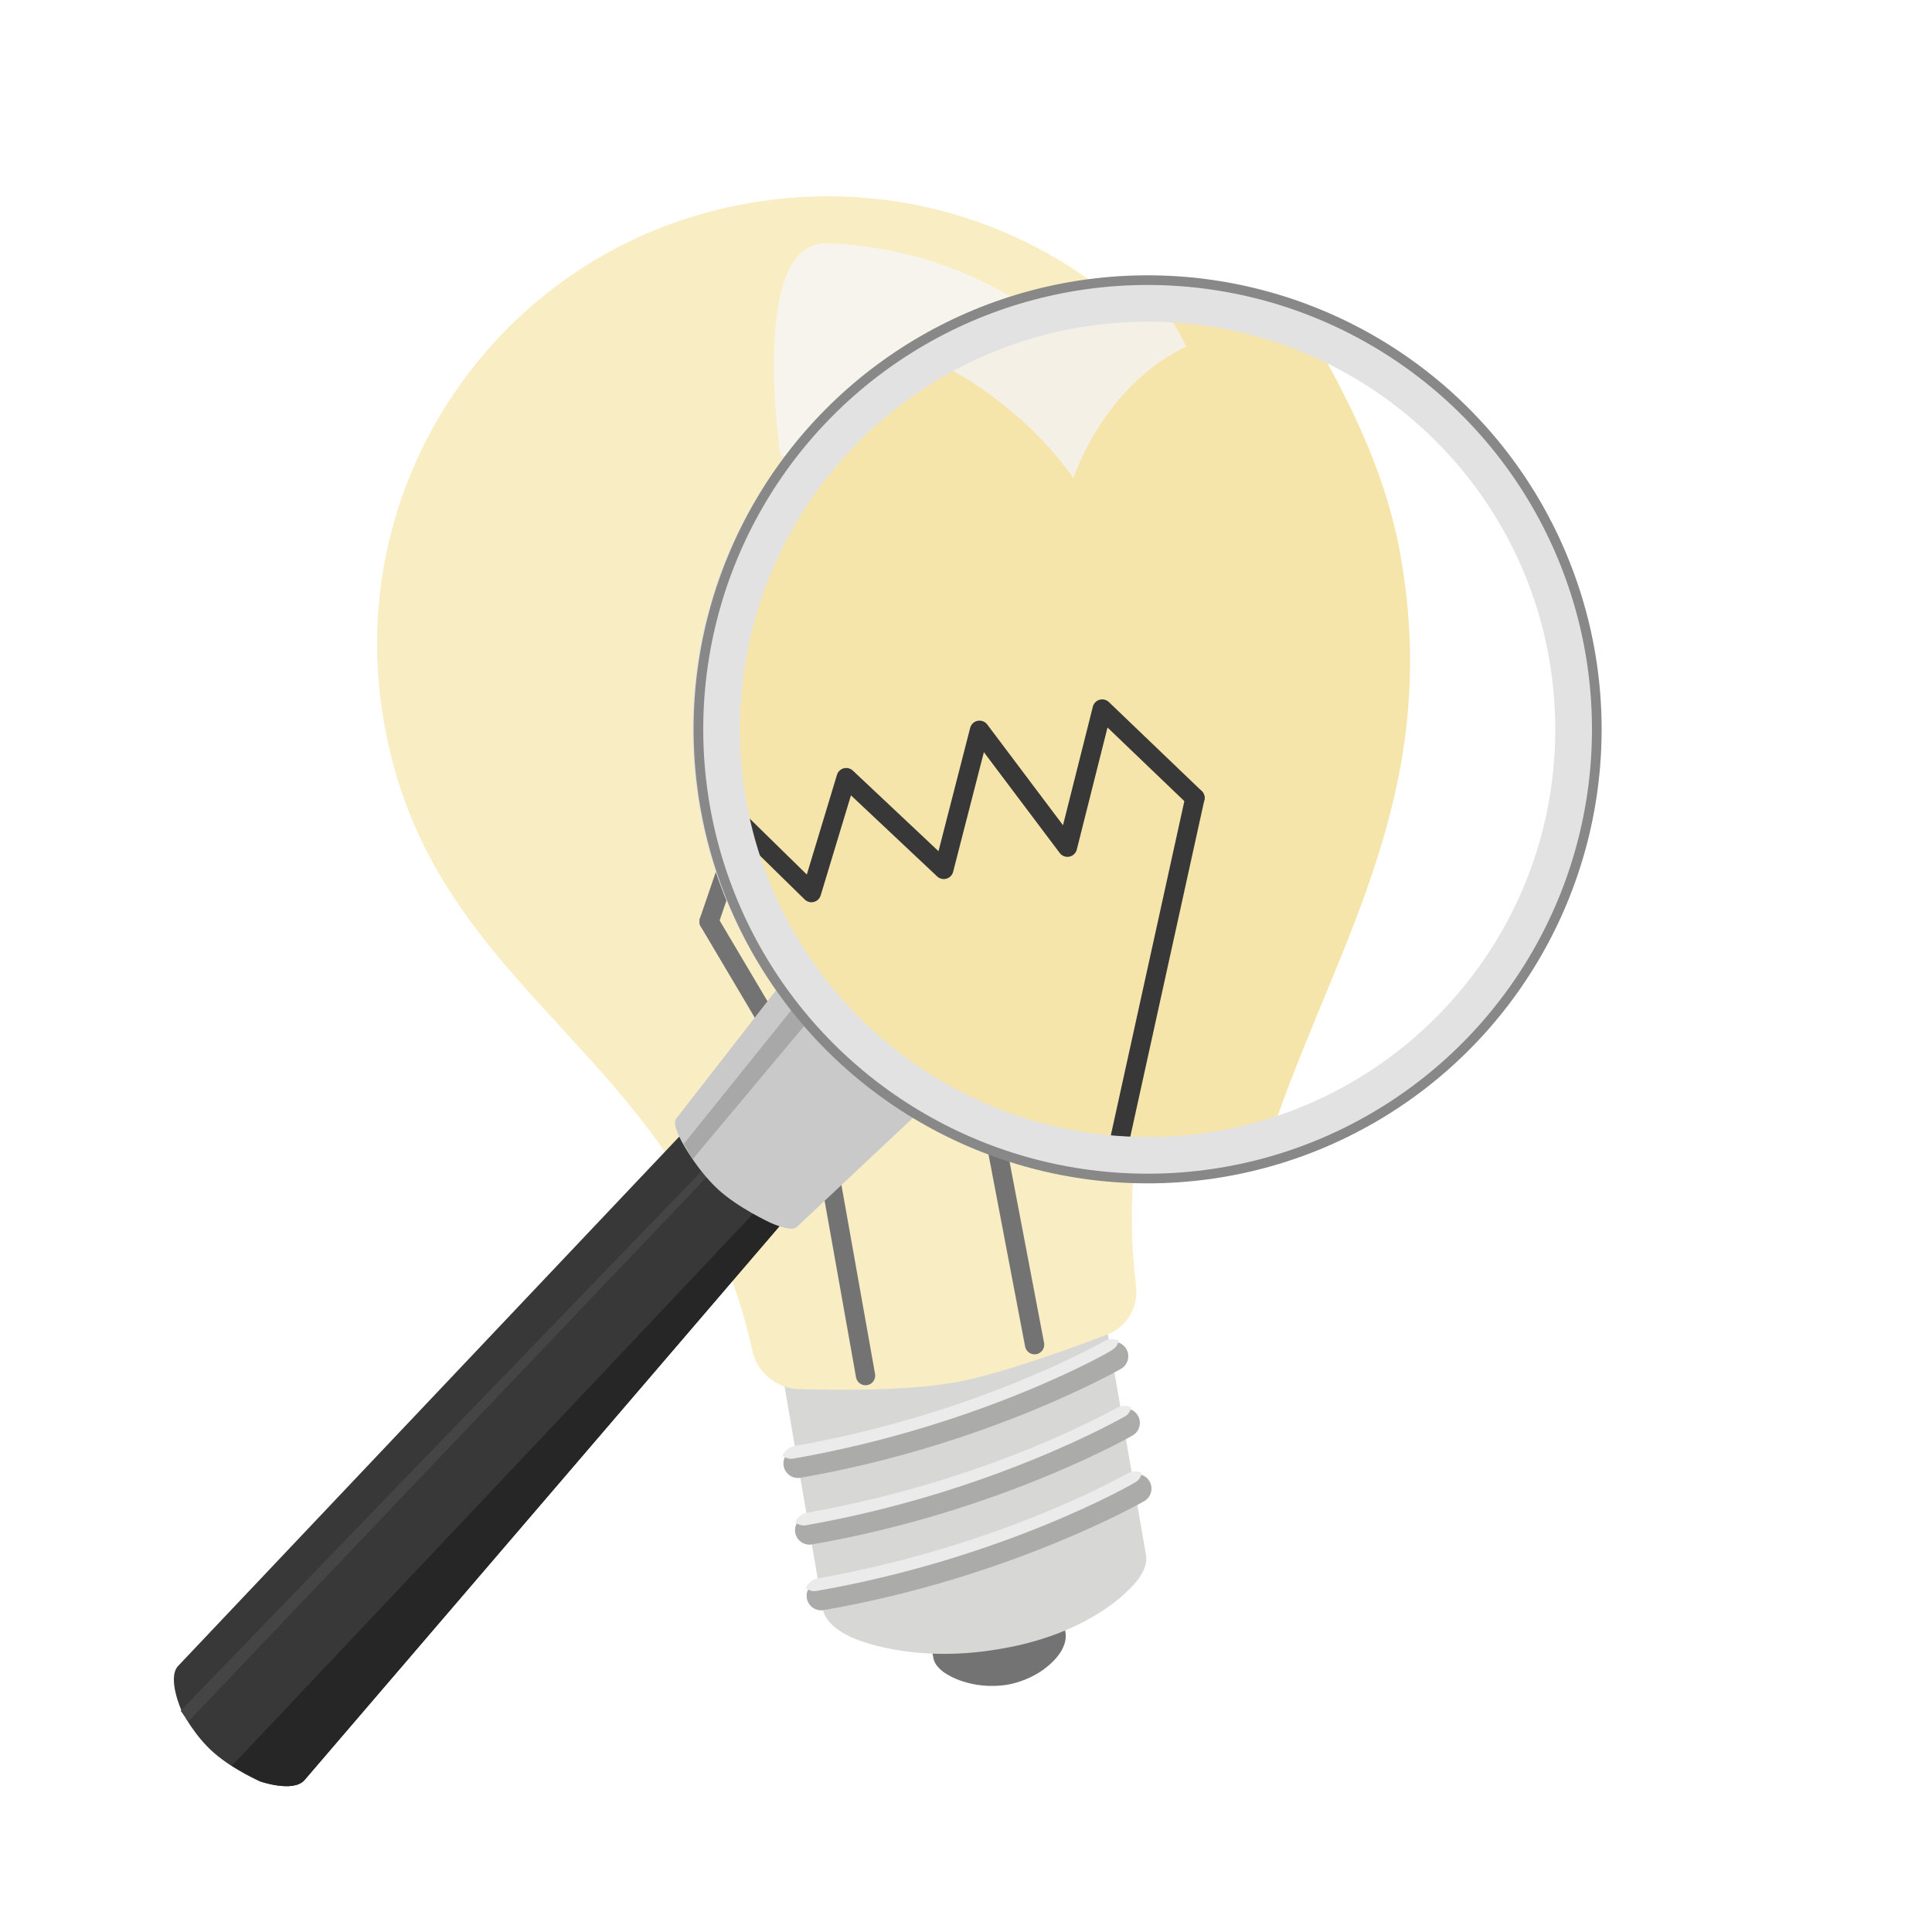 <?xml version="1.0" encoding="utf-8"?>
<!-- Generator: Adobe Illustrator 17.1.0, SVG Export Plug-In . SVG Version: 6.00 Build 0)  -->
<!DOCTYPE svg PUBLIC "-//W3C//DTD SVG 1.1//EN" "http://www.w3.org/Graphics/SVG/1.1/DTD/svg11.dtd">
<svg version="1.1" id="Layer_1" xmlns="http://www.w3.org/2000/svg" xmlns:xlink="http://www.w3.org/1999/xlink" x="0px" y="0px"
	 viewBox="0 0 200 200" enable-background="new 0 0 200 200" xml:space="preserve">
<path fill="#CCCECC" d="M407.1,149.1c6.4,4.4-65.3,4.4-57.8,0c16.7-9.7,10.5-48,10.5-48h36.7C396.6,101.1,392.3,139,407.1,149.1z"/>
<path fill="#DADBDA" d="M473,125c0,3.3-2.7,6-6,6H283.1c-3.3,0-6-2.7-6-6V13.7c0-3.3,2.7-6,6-6h183.8c3.3,0,6,2.7,6,6V125z"/>
<path fill="#383838" d="M473,115.4H277V13.7c0-3.3,2.7-6,6-6h183.8c3.3,0,6,2.7,6,6V115.4z"/>
<g opacity="0.7">
	<path fill="#383838" d="M109.6,171.3c0,0-1.6,2.4-5.3,3.1c-3.8,0.6-6.3-1.1-6.3-1.1s-1.3-0.7-1.4-1.8l-3.4-19.3
		c-0.2-1.1,0.2-2.1,0.7-2.2l11.6-2.1c0.6-0.1,1.3,0.7,1.4,1.8l3.4,19.3C110.5,170.2,109.6,171.3,109.6,171.3z"/>
	<path fill="#C6C6C5" d="M116.7,164.7c0,0-4.1,4.5-13.2,6c-9.2,1.6-15.1-1.1-15.1-1.1s-2.9-1.1-3.2-3l-5.7-33
		c-0.4-1.9,0.6-3.6,2-3.9l28.2-4.9c1.4-0.3,2.9,1.1,3.2,3l5.7,33C119.1,162.7,116.7,164.7,116.7,164.7z"/>
	<path fill="#F6E5AB" d="M131.3,58.6c5.1,29.4-17.5,42.6-13.7,74.5c0.3,2.3-1.1,4.4-3.1,5.1c-4.2,1.6-11.2,4.1-15.6,4.9
		c-5.1,0.9-12.1,0.8-16.3,0.7c-2.2-0.1-4.2-1.7-4.7-3.9c-6.9-31.4-33.3-36.3-38.2-65.4c-4.3-25.2,12.6-49.2,38-53.5
		S126.9,33.3,131.3,58.6z"/>
	<polyline fill="none" stroke="#383838" stroke-width="2" stroke-linecap="round" stroke-miterlimit="10" points="89.6,142.4 
		84.6,114.3 73.4,95.4 	"/>
	
		<polyline fill="none" stroke="#383838" stroke-width="2" stroke-linecap="round" stroke-linejoin="round" stroke-miterlimit="10" points="
		73.4,95.4 76,87.8 82.2,93.9 84.4,86.4 90.8,92.4 93.1,83.3 98.9,91 101.1,82 107.2,87.7 	"/>
	<polyline fill="none" stroke="#383838" stroke-width="2" stroke-linecap="round" stroke-miterlimit="10" points="107.1,139.2 
		101.9,111.9 107.2,87.7 	"/>
	<path fill="none" stroke="#383838" stroke-width="2" stroke-linecap="round" stroke-miterlimit="10" d="M109.3,109.4"/>
	<path fill="#C6C6C5" stroke="#888885" stroke-width="3" stroke-linecap="round" stroke-miterlimit="10" d="M82.6,151.5
		c19.1-3.3,32.7-11.1,32.7-11.1"/>
	<path fill="#E2E2E2" d="M82.1,151c-0.6,0.1-1.1-0.3-1.1-0.3s0.3-0.8,1.2-1c19.3-3.4,32.1-10.9,32.2-10.9c0.8-0.4,1.4,0,1.4,0
		s-0.1,0.6-0.6,0.9C115.2,139.8,101.6,147.6,82.1,151z"/>
	<path fill="#C6C6C5" stroke="#888885" stroke-width="3" stroke-linecap="round" stroke-miterlimit="10" d="M85,165.2
		c19.1-3.3,32.7-11.1,32.7-11.1"/>
	<path fill="#E2E2E2" d="M84.5,164.7c-0.6,0.1-1.1-0.3-1.1-0.3s0.3-0.8,1.2-1c19.3-3.4,32.1-10.9,32.2-10.9c0.8-0.4,1.4,0,1.4,0
		s-0.1,0.6-0.6,0.9C117.5,153.5,104,161.3,84.5,164.7z"/>
	<path fill="#C6C6C5" stroke="#888885" stroke-width="3" stroke-linecap="round" stroke-miterlimit="10" d="M83.8,158.4
		c19.1-3.3,32.7-11.1,32.7-11.1"/>
	<path fill="#E2E2E2" d="M83.4,157.9c-0.6,0.1-1.1-0.3-1.1-0.3s0.3-0.8,1.2-1c19.3-3.4,32.1-10.9,32.2-10.9c0.8-0.4,1.4,0,1.4,0
		s-0.1,0.6-0.6,0.9C116.3,146.7,102.8,154.5,83.4,157.9z"/>
	<path fill="#F4F0E6" d="M85.7,25.2c25.5,0.9,37.1,24.5,37.1,24.5s-7.7,3-11.7,13.6c0,0-9.9-15.5-30.3-16.1
		C80.8,47.2,77.4,24.8,85.7,25.2z"/>
</g>
<path fill="#F6E5AB" d="M145,57.6c4.2,23.9-6.2,39.4-12.8,58.1c-3.7,10.5-27.4-0.7-32.7-0.9c-2.8-0.2-19.4-15.1-20.1-17.8
	c-3-14-8-17-0.7-39c10.9-32.7,54.9-27.3,57.6-22.4C140.1,42.3,143.6,49.5,145,57.6z"/>
<polyline fill="none" stroke="#383838" stroke-width="2" stroke-linecap="round" stroke-linejoin="round" stroke-miterlimit="10" points="
	74.2,82.8 84,92.4 87.6,80.5 97.7,90 101.4,75.6 110.5,87.7 114.1,73.4 123.7,82.6 "/>
<line fill="none" stroke="#383838" stroke-width="2" stroke-linecap="round" stroke-miterlimit="10" x1="116" y1="117.6" x2="123.7" y2="82.6"/>
<path fill="#F4F0E6" d="M119.3,30.4c2.5,3.1,3.5,5.5,3.5,5.5s-7.7,3-11.7,13.6c0,0-4.2-6.6-12.8-11.3
	C93.7,35.7,117.5,28.3,119.3,30.4z"/>
<path fill="#383838" d="M31.5,184.3c-1.2,1.3-4.6,0.1-4.6,0.1s-2.6-1.1-4.7-2.9s-3.4-4.4-3.4-4.4s-1.5-3.3-0.4-4.6l53.3-56.3
	c1.2-1.3,2.3-1.4,3.6-0.1l6.3,5.7c1.4,1.2,1.5,2.3,0.4,3.6L31.5,184.3z"/>
<path fill="#262626" d="M31.5,184.3c-1.2,1.3-4.6,0.1-4.6,0.1l-2.9-1.6l57.7-61.1c1.4,1.2,1.5,2.3,0.4,3.6L31.5,184.3z"/>
<polygon fill="#454545" points="19.5,178.2 18.7,177.1 77.2,116.5 77.2,117.6 "/>
<path fill="#C9C9C9" d="M82.5,127c-0.5,0.6-2.7-0.4-2.7-0.4s-3.5-1.6-5.6-3.6s-3.5-4.6-3.5-4.6s-1.2-2-0.7-2.6l11.2-14.4
	c0.5-0.6,1.7,1.6,2.7,2.4L93,112c0.9,0.8,3.2,2,2.7,2.6L82.5,127z"/>
<polygon fill="#A9A8A8" points="70.8,118.4 83.5,102.6 85.6,103.4 71.7,120 "/>
<path fill="#E2E2E2" d="M118.3,28.9c-25.7,0-46.6,20.9-46.6,46.6c0,25.7,20.9,46.6,46.6,46.6c25.7,0,46.6-20.9,46.6-46.6
	C165,49.8,144,28.9,118.3,28.9z M118.8,117.7c-23.3,0-42.2-18.9-42.2-42.2c0-23.3,18.9-42.2,42.2-42.2c23.3,0,42.2,18.9,42.2,42.2
	C161,98.8,142.1,117.7,118.8,117.7z"/>
<circle fill="none" stroke="#888888" stroke-miterlimit="10" cx="118.8" cy="75.5" r="46.5"/>
</svg>
